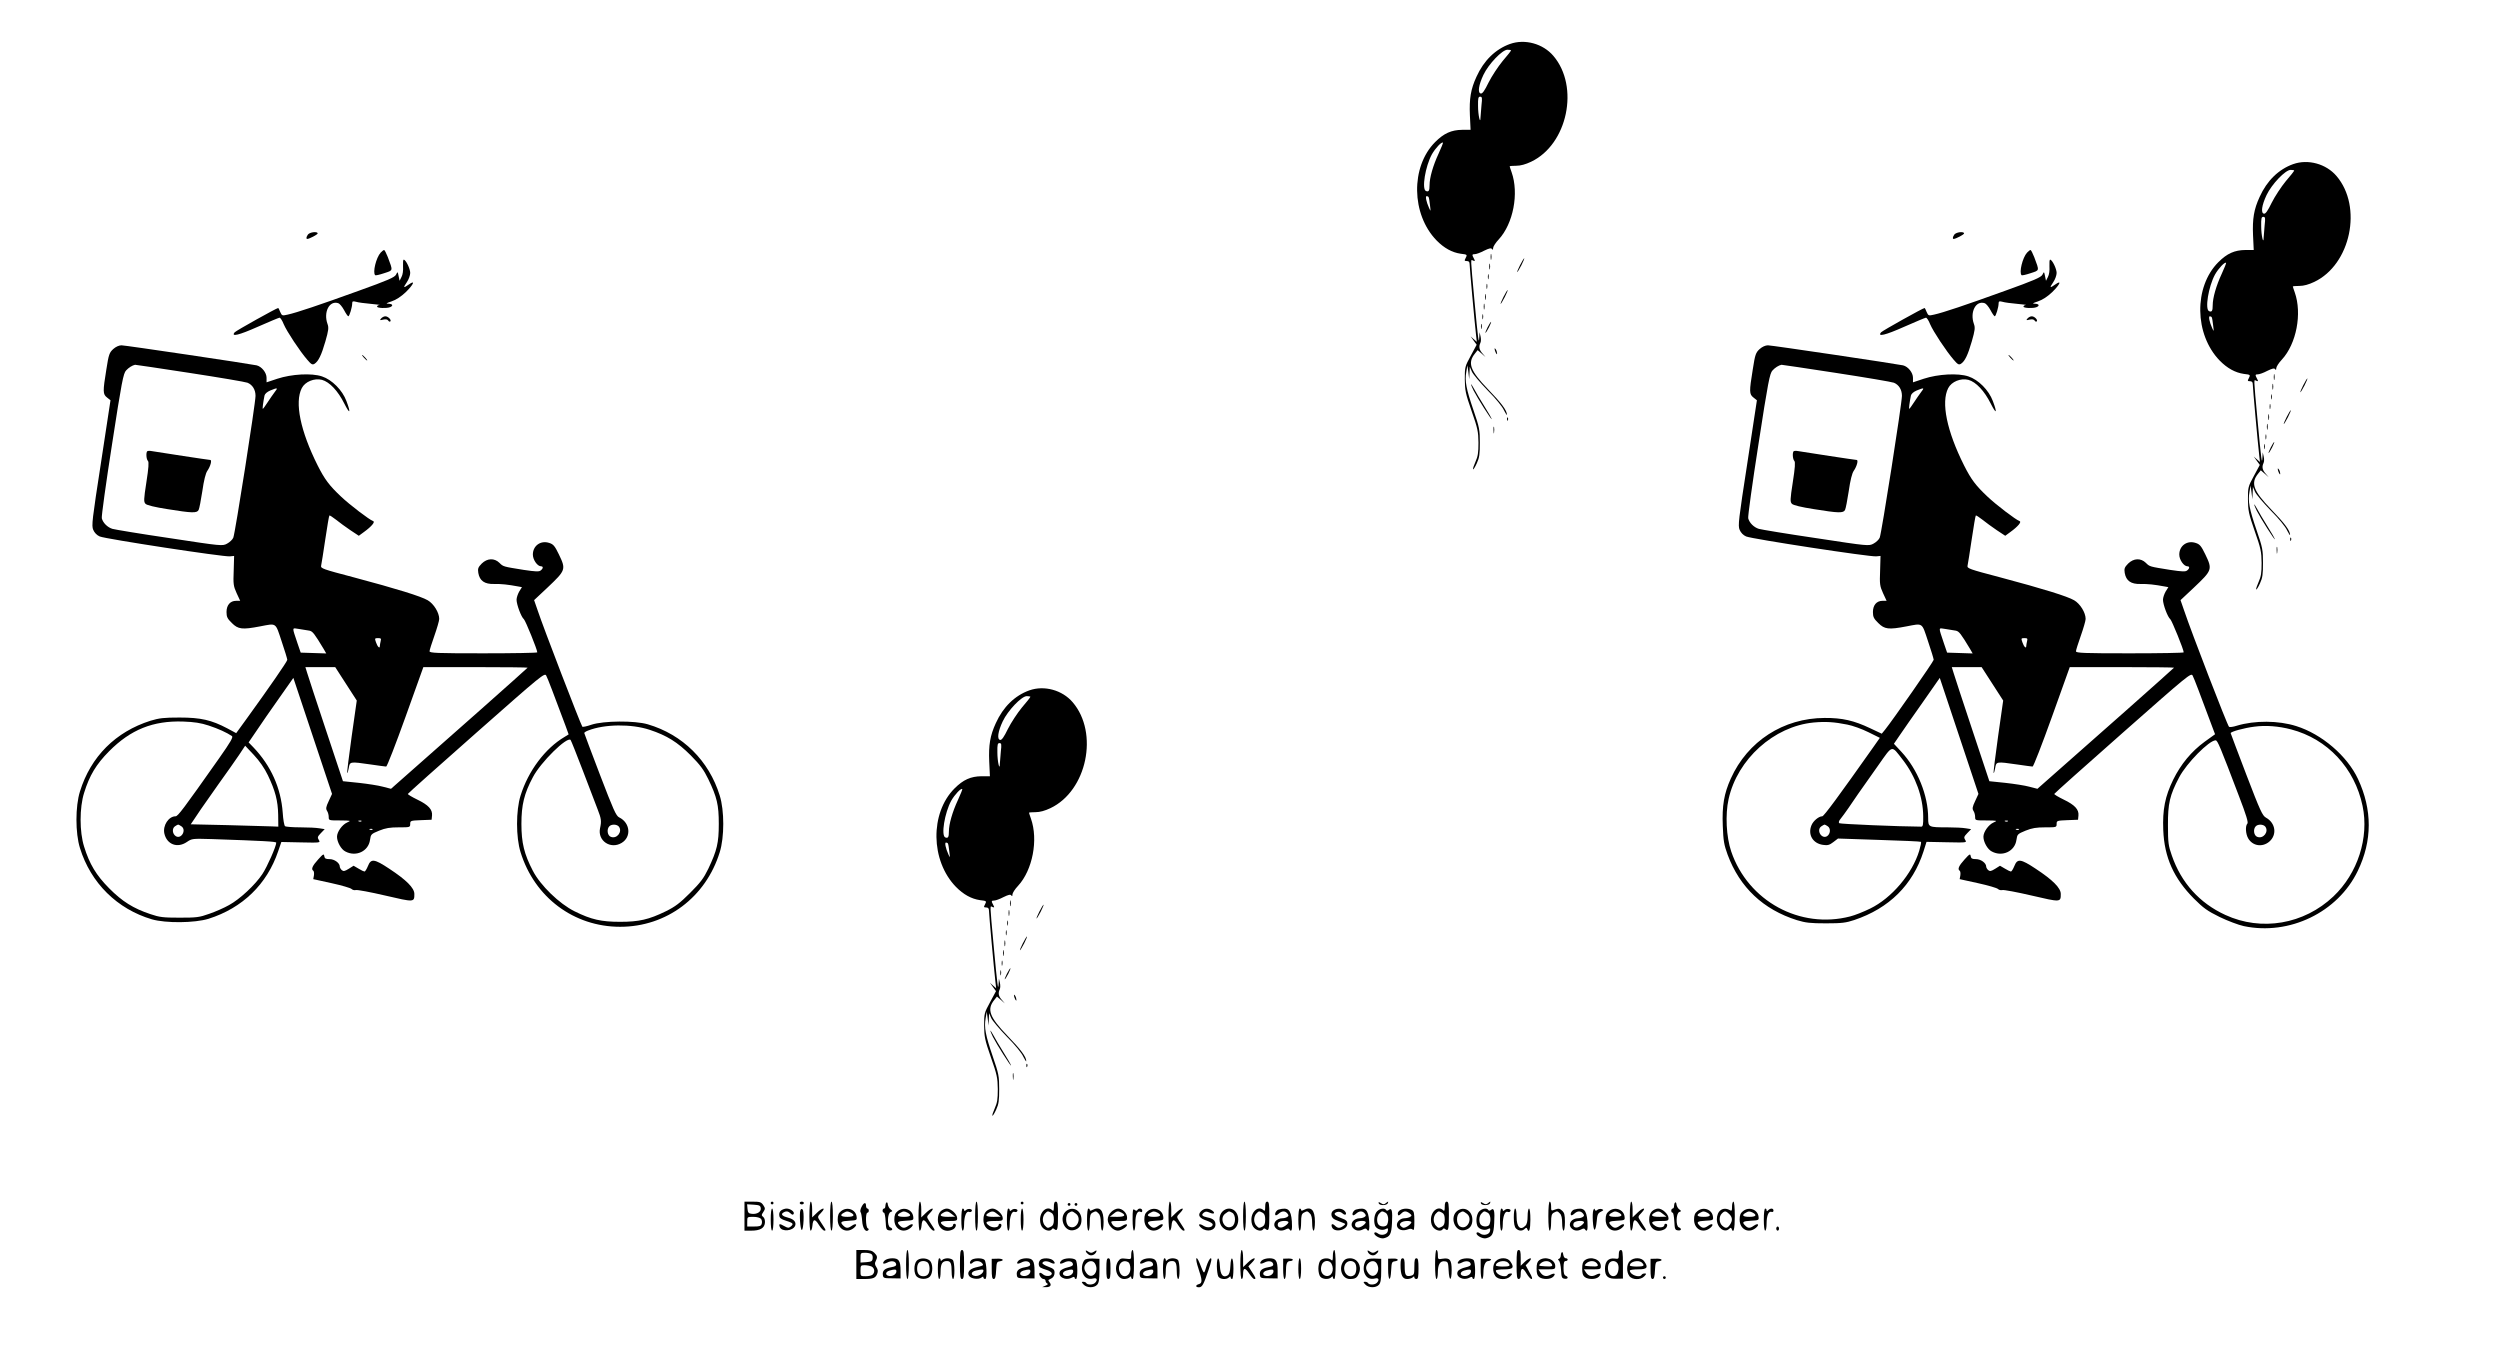 <?xml version="1.0" standalone="no"?>
<!DOCTYPE svg PUBLIC "-//W3C//DTD SVG 20010904//EN"
 "http://www.w3.org/TR/2001/REC-SVG-20010904/DTD/svg10.dtd">
<svg version="1.0" xmlns="http://www.w3.org/2000/svg"
 width="1810pt" height="985pt" viewBox="0 0 1810 985"
 preserveAspectRatio="xMidYMid meet">

<g transform="translate(0,985) scale(0.1,-0.1)"
fill="#000000" stroke="none">
<path d="M10933 9532 c-106 -38 -190 -120 -243 -237 -42 -91 -53 -159 -48
-279 l5 -106 -61 0 c-78 -1 -132 -25 -195 -88 -179 -179 -174 -524 10 -713 54
-55 112 -87 174 -96 50 -6 49 -6 35 -34 -9 -16 -7 -19 10 -19 14 0 20 -7 20
-22 0 -25 36 -421 46 -508 l6 -55 -23 20 -22 20 22 -31 22 -30 -43 -80 c-42
-77 -43 -82 -43 -169 1 -81 5 -104 49 -230 44 -125 49 -149 50 -230 0 -73 -4
-99 -22 -139 -12 -27 -20 -51 -17 -54 2 -3 15 17 27 44 19 41 22 66 22 149 0
93 -3 110 -46 235 -53 155 -64 211 -52 278 l8 47 7 -50 6 -50 2 45 2 45 15
-35 c8 -19 60 -80 114 -136 59 -59 108 -119 119 -145 12 -24 21 -38 21 -31 0
30 -39 83 -136 183 -131 136 -151 191 -95 260 l19 24 29 -25 28 -25 -22 26
c-24 27 -28 49 -15 77 5 9 5 31 1 47 l-7 30 -2 -35 c-3 -63 -9 -19 -35 263
-30 329 -29 298 -9 290 14 -5 15 -3 5 15 -15 28 -14 32 7 32 10 0 41 11 67 25
37 18 51 21 57 12 5 -8 8 -6 8 7 0 10 18 39 41 63 105 114 147 333 93 486 -8
22 -14 41 -14 43 0 2 21 4 48 4 31 0 67 10 107 29 264 125 352 544 161 767
-75 88 -206 124 -313 86z m7 -47 c0 -3 -27 -38 -61 -77 -33 -40 -79 -110 -102
-156 -28 -58 -45 -82 -56 -79 -24 4 -16 61 19 135 37 78 136 182 174 182 14 0
26 -2 26 -5z m-214 -396 c-3 -34 -6 -74 -7 -88 -1 -57 -18 14 -18 82 -1 56 2
67 15 67 15 0 16 -9 10 -61z m-311 -352 c-40 -86 -65 -174 -65 -227 0 -41 -6
-51 -26 -43 -32 12 -5 178 43 266 25 44 71 93 80 84 2 -2 -13 -38 -32 -80z
m-72 -314 c3 -5 7 -30 10 -58 6 -48 6 -49 -7 -20 -20 45 -28 85 -17 85 5 0 12
-3 14 -7z"/>
<path d="M16603 8662 c-106 -38 -190 -120 -243 -237 -42 -91 -53 -159 -48
-279 l5 -106 -61 0 c-78 -1 -132 -25 -195 -88 -179 -179 -174 -524 10 -713 54
-55 112 -87 174 -96 50 -6 49 -6 35 -34 -9 -16 -7 -19 10 -19 14 0 20 -7 20
-22 0 -25 36 -421 46 -508 l6 -55 -23 20 -22 20 22 -31 22 -30 -43 -80 c-42
-77 -43 -82 -43 -169 1 -81 5 -104 49 -230 44 -125 49 -149 50 -230 0 -73 -4
-99 -22 -139 -12 -27 -20 -51 -17 -54 2 -3 15 17 27 44 19 41 22 66 22 149 0
93 -3 110 -46 235 -53 155 -64 211 -52 278 l8 47 7 -50 6 -50 2 45 2 45 15
-35 c8 -19 60 -80 114 -136 59 -59 108 -119 119 -145 12 -24 21 -38 21 -31 0
30 -39 83 -136 183 -131 136 -151 191 -95 260 l19 24 29 -25 28 -25 -22 26
c-24 27 -28 49 -15 77 5 9 5 31 1 47 l-7 30 -2 -35 c-3 -63 -9 -19 -35 263
-30 329 -29 298 -9 290 14 -5 15 -3 5 15 -15 28 -14 32 7 32 10 0 41 11 67 25
37 18 51 21 57 12 5 -8 8 -6 8 7 0 10 18 39 41 63 105 114 147 333 93 486 -8
22 -14 41 -14 43 0 2 21 4 48 4 31 0 67 10 107 29 264 125 352 544 161 767
-75 88 -206 124 -313 86z m7 -47 c0 -3 -27 -38 -61 -77 -33 -40 -79 -110 -102
-156 -28 -58 -45 -82 -56 -79 -24 4 -16 61 19 135 37 78 136 182 174 182 14 0
26 -2 26 -5z m-214 -396 c-3 -34 -6 -74 -7 -88 -1 -57 -18 14 -18 82 -1 56 2
67 15 67 15 0 16 -9 10 -61z m-311 -352 c-40 -86 -65 -174 -65 -227 0 -41 -6
-51 -26 -43 -32 12 -5 178 43 266 25 44 71 93 80 84 2 -2 -13 -38 -32 -80z
m-72 -314 c3 -5 7 -30 10 -58 6 -48 6 -49 -7 -20 -20 45 -28 85 -17 85 5 0 12
-3 14 -7z"/>
<path d="M2238 8159 c-15 -8 -26 -39 -14 -39 15 0 76 32 76 40 0 13 -40 12
-62 -1z"/>
<path d="M14158 8159 c-15 -8 -26 -39 -14 -39 15 0 76 32 76 40 0 13 -40 12
-62 -1z"/>
<path d="M2756 8021 c-33 -36 -59 -144 -40 -163 3 -4 32 3 65 14 67 22 65 14
27 116 -11 28 -23 52 -27 52 -4 0 -16 -9 -25 -19z"/>
<path d="M14676 8021 c-33 -36 -59 -144 -40 -163 3 -4 32 3 65 14 67 22 65 14
27 116 -11 28 -23 52 -27 52 -4 0 -16 -9 -25 -19z"/>
<path d="M10792 7990 c0 -19 2 -27 5 -17 2 9 2 25 0 35 -3 9 -5 1 -5 -18z"/>
<path d="M11005 7930 c-14 -27 -23 -50 -20 -50 2 0 16 23 30 50 14 28 23 50
20 50 -2 0 -16 -22 -30 -50z"/>
<path d="M2918 7921 c2 -29 -2 -60 -11 -76 l-14 -28 -7 34 c-7 34 -7 34 -19
10 -10 -19 -60 -41 -272 -117 -279 -101 -448 -158 -513 -172 -39 -9 -41 -8
-53 19 -6 16 -13 29 -15 29 -11 0 -305 -164 -315 -176 -29 -35 30 -21 167 40
82 36 153 66 158 66 6 0 20 -21 30 -47 22 -52 117 -196 171 -258 29 -34 37
-38 52 -29 28 18 50 62 79 163 23 80 25 99 15 126 -30 85 13 171 78 150 10 -3
29 -26 42 -50 13 -25 27 -45 31 -45 8 0 28 66 28 94 0 15 5 17 28 11 15 -5 63
-11 107 -15 44 -4 72 -8 63 -8 -10 -1 -18 -6 -18 -12 0 -11 69 -14 94 -4 25
10 19 24 -11 25 -22 0 -18 4 22 17 33 11 68 34 103 67 57 56 71 90 23 56 -41
-29 -44 -26 -16 15 14 20 25 51 25 68 0 30 -32 96 -47 96 -5 0 -6 -22 -5 -49z"/>
<path d="M14838 7921 c2 -29 -2 -60 -11 -76 l-14 -28 -7 34 c-7 34 -7 34 -19
10 -10 -19 -60 -41 -272 -117 -279 -101 -448 -158 -513 -172 -39 -9 -41 -8
-53 19 -6 16 -13 29 -15 29 -11 0 -305 -164 -315 -176 -29 -35 30 -21 167 40
82 36 153 66 158 66 6 0 20 -21 30 -47 22 -52 117 -196 171 -258 29 -34 37
-38 52 -29 28 18 50 62 79 163 23 80 25 99 15 126 -30 85 13 171 78 150 10 -3
29 -26 42 -50 13 -25 27 -45 31 -45 8 0 28 66 28 94 0 15 5 17 28 11 15 -5 63
-11 107 -15 44 -4 72 -8 63 -8 -10 -1 -18 -6 -18 -12 0 -11 69 -14 94 -4 25
10 19 24 -11 25 -22 0 -18 4 22 17 33 11 68 34 103 67 57 56 71 90 23 56 -41
-29 -44 -26 -16 15 14 20 25 51 25 68 0 30 -32 96 -47 96 -5 0 -6 -22 -5 -49z"/>
<path d="M10782 7920 c0 -19 2 -27 5 -17 2 9 2 25 0 35 -3 9 -5 1 -5 -18z"/>
<path d="M10772 7845 c0 -16 2 -22 5 -12 2 9 2 23 0 30 -3 6 -5 -1 -5 -18z"/>
<path d="M10762 7775 c0 -16 2 -22 5 -12 2 9 2 23 0 30 -3 6 -5 -1 -5 -18z"/>
<path d="M10885 7700 c-14 -27 -23 -50 -20 -50 2 0 16 23 30 50 14 28 23 50
20 50 -2 0 -16 -22 -30 -50z"/>
<path d="M10752 7700 c0 -19 2 -27 5 -17 2 9 2 25 0 35 -3 9 -5 1 -5 -18z"/>
<path d="M10742 7630 c0 -19 2 -27 5 -17 2 9 2 25 0 35 -3 9 -5 1 -5 -18z"/>
<path d="M10732 7555 c0 -16 2 -22 5 -12 2 9 2 23 0 30 -3 6 -5 -1 -5 -18z"/>
<path d="M2759 7544 c-11 -13 -9 -14 15 -8 19 4 31 2 37 -7 4 -7 11 -10 15 -6
10 10 -16 37 -36 37 -10 0 -23 -7 -31 -16z"/>
<path d="M14679 7544 c-11 -13 -9 -14 15 -8 19 4 31 2 37 -7 4 -7 11 -10 15
-6 10 10 -16 37 -36 37 -10 0 -23 -7 -31 -16z"/>
<path d="M10770 7480 c-11 -22 -18 -40 -15 -40 2 0 14 18 25 40 11 22 18 40
15 40 -2 0 -14 -18 -25 -40z"/>
<path d="M10722 7485 c0 -16 2 -22 5 -12 2 9 2 23 0 30 -3 6 -5 -1 -5 -18z"/>
<path d="M820 7323 c-28 -26 -33 -38 -50 -148 -26 -160 -26 -179 5 -203 l25
-20 -69 -453 c-64 -414 -69 -455 -56 -485 9 -21 26 -39 47 -48 41 -18 898
-149 942 -144 l31 3 -3 -107 c-4 -97 -2 -111 21 -162 l26 -56 -30 0 c-42 0
-69 -31 -69 -81 0 -35 6 -48 39 -80 45 -45 74 -49 204 -24 121 23 110 31 156
-108 23 -67 41 -128 41 -134 0 -12 -134 -205 -296 -429 l-74 -102 -65 35
c-114 60 -191 78 -345 78 -114 0 -147 -4 -210 -23 -253 -80 -433 -260 -511
-512 -34 -108 -34 -302 0 -410 78 -253 270 -442 521 -516 100 -29 310 -27 410
4 246 78 423 250 504 489 l23 67 142 -3 c141 -3 142 -3 129 18 -11 18 -9 24
15 49 l28 29 -38 6 c-21 4 -83 7 -138 7 -55 0 -105 4 -111 8 -6 4 -14 48 -17
98 -13 179 -85 340 -213 474 l-34 35 58 85 c31 47 104 152 162 234 l104 148
140 -420 140 -420 -24 -52 c-20 -42 -22 -55 -12 -71 7 -10 12 -30 12 -44 0
-25 1 -25 83 -25 79 -1 81 -1 50 -15 -36 -16 -73 -68 -73 -103 0 -38 30 -92
61 -107 77 -41 167 2 178 84 6 41 8 43 66 67 47 19 78 24 143 24 80 0 82 0 82
25 0 23 3 24 78 27 l77 3 3 31 c4 43 -26 76 -107 115 -39 19 -69 37 -68 41 1
4 224 203 496 443 478 422 495 436 506 413 11 -20 56 -139 140 -364 l22 -61
-29 -18 c-141 -83 -263 -246 -319 -425 -34 -108 -34 -302 0 -410 101 -327 386
-540 721 -540 335 0 620 213 721 540 34 108 34 302 0 410 -78 253 -269 442
-521 516 -95 28 -320 26 -408 -3 -34 -12 -64 -18 -66 -14 -15 24 -282 717
-323 841 l-26 75 96 90 c134 127 136 132 83 242 -29 60 -40 73 -69 82 -62 21
-119 -20 -119 -84 0 -38 33 -85 59 -85 17 0 17 -15 -2 -30 -12 -10 -36 -9
-123 4 -149 24 -148 23 -176 51 -37 36 -88 34 -128 -5 -26 -27 -30 -36 -25
-68 10 -57 45 -82 115 -80 52 1 99 -4 174 -18 l27 -5 -20 -32 c-10 -18 -19
-44 -19 -59 0 -35 34 -126 53 -141 12 -11 97 -220 97 -240 0 -4 -175 -7 -390
-7 -335 0 -390 2 -390 15 0 8 16 58 35 112 19 54 35 109 35 122 0 46 -40 110
-83 135 -50 29 -220 82 -539 167 -221 58 -237 64 -233 83 3 12 16 97 30 190
14 94 27 172 30 174 2 2 23 -11 47 -30 24 -19 71 -54 104 -76 l62 -41 38 28
c54 39 82 73 66 78 -28 10 -171 119 -232 177 -86 81 -119 125 -170 226 -125
249 -168 457 -115 560 24 47 91 74 146 60 55 -15 116 -80 162 -172 41 -81 49
-71 15 19 -29 78 -104 154 -177 178 -75 25 -219 17 -323 -17 l-78 -26 0 33 c0
37 -35 81 -72 90 -51 11 -950 145 -978 145 -18 0 -41 -10 -60 -27z m553 -173
c215 -33 404 -65 419 -71 36 -15 58 -50 58 -95 0 -54 -148 -999 -161 -1027 -6
-14 -26 -33 -45 -43 -33 -18 -37 -18 -416 40 -211 31 -397 62 -414 67 -36 11
-69 44 -77 77 -3 13 30 253 74 534 70 455 82 515 102 536 18 20 45 37 65 41 1
1 179 -26 395 -59z m617 -137 c-12 -16 -35 -49 -52 -75 -17 -27 -33 -48 -35
-48 -4 0 2 46 12 96 3 13 19 27 42 37 54 22 57 20 33 -10z m250 -1729 c24 -5
36 -21 103 -132 l19 -33 -92 3 -93 3 -23 67 c-41 124 -43 112 12 104 27 -4 60
-9 74 -12z m516 -76 c-3 -13 -6 -29 -6 -36 0 -21 -17 -5 -28 28 -10 28 -9 30
15 30 21 0 24 -3 19 -22z m-251 -309 l78 -121 -37 -260 c-20 -144 -35 -263
-32 -265 2 -2 7 14 11 36 8 48 7 48 160 26 55 -8 105 -15 111 -15 6 0 69 162
140 360 l129 360 378 0 c207 0 377 -2 377 -4 0 -3 -610 -544 -954 -846 l-35
-31 -58 15 c-32 9 -111 21 -174 28 l-116 12 -123 370 c-68 204 -129 390 -136
414 l-13 42 108 0 108 0 78 -121z m-994 -302 c70 -23 131 -51 168 -76 11 -7
-8 -41 -94 -163 -260 -369 -297 -418 -314 -418 -50 0 -94 -67 -81 -125 18 -79
94 -108 163 -61 37 25 39 25 180 21 380 -13 467 -18 467 -26 0 -26 -66 -176
-101 -228 -52 -78 -162 -181 -241 -224 -35 -20 -99 -48 -143 -63 -72 -26 -93
-28 -215 -28 -118 0 -145 3 -212 26 -123 41 -204 92 -298 187 -94 95 -142 175
-181 301 -34 107 -34 283 0 390 39 126 87 206 181 301 156 157 318 222 535
215 83 -3 128 -10 186 -29z m3193 -31 c124 -41 201 -89 297 -185 69 -70 94
-104 127 -172 63 -131 76 -186 76 -324 0 -138 -13 -192 -76 -325 -34 -70 -57
-100 -132 -175 -73 -73 -107 -99 -176 -133 -123 -60 -194 -76 -330 -76 -137 0
-209 16 -330 76 -111 55 -247 187 -302 293 -63 121 -83 203 -83 340 0 137 20
220 83 338 56 108 247 296 273 270 4 -5 44 -105 89 -223 45 -118 93 -244 107
-280 26 -67 29 -84 17 -138 -18 -89 76 -153 156 -105 73 43 63 146 -17 185
-23 11 -42 55 -139 308 -62 162 -113 298 -114 303 0 4 12 12 28 18 119 47 314
49 446 5z m-2764 -330 c53 -111 72 -183 74 -285 l1 -86 -50 2 c-27 1 -170 5
-317 9 l-267 6 25 37 c13 20 35 53 49 73 14 20 71 102 127 181 57 79 123 173
148 210 l45 68 63 -67 c41 -44 76 -94 102 -148z m677 -332 c-3 -3 -12 -4 -19
-1 -8 3 -5 6 6 6 11 1 17 -2 13 -5z m-1303 -37 c38 -27 -2 -95 -41 -71 -25 16
-29 55 -7 71 10 7 21 13 24 13 3 0 14 -6 24 -13z m3166 -1 c29 -36 -13 -92
-57 -75 -26 9 -32 56 -11 77 16 16 53 15 68 -2z m-1783 -22 c-3 -3 -12 -4 -19
-1 -8 3 -5 6 6 6 11 1 17 -2 13 -5z"/>
<path d="M1066 6583 c-10 -10 -7 -58 5 -70 8 -8 5 -50 -11 -153 -20 -129 -20
-144 -6 -158 10 -10 68 -24 158 -38 179 -29 214 -30 226 -6 5 9 17 71 27 137
11 78 24 129 36 146 23 33 35 79 21 79 -10 0 -370 55 -423 64 -15 3 -29 2 -33
-1z"/>
<path d="M12740 7323 c-28 -26 -33 -38 -50 -148 -26 -160 -26 -179 5 -203 l25
-20 -69 -453 c-64 -414 -69 -455 -56 -485 9 -21 26 -39 47 -48 41 -18 898
-149 942 -144 l31 3 -3 -107 c-4 -97 -2 -111 21 -162 l26 -56 -30 0 c-42 0
-69 -31 -69 -81 0 -35 6 -48 39 -80 45 -45 74 -49 204 -24 121 23 110 31 156
-108 23 -67 41 -128 41 -134 0 -11 -296 -436 -353 -507 l-23 -28 -85 40 c-116
55 -201 75 -329 74 -298 -1 -557 -168 -679 -439 -49 -109 -64 -196 -58 -343 4
-108 9 -136 35 -208 88 -237 258 -397 502 -474 63 -19 96 -23 210 -23 115 0
145 4 205 24 253 85 423 254 501 496 l22 70 147 -3 c145 -3 146 -3 133 17 -11
18 -9 24 15 49 l28 29 -38 6 c-21 4 -81 7 -133 7 -138 0 -140 1 -140 67 0 164
-77 354 -194 480 l-54 58 41 60 c22 33 97 140 166 238 l125 179 140 -420 140
-420 -24 -52 c-20 -42 -22 -55 -12 -71 7 -10 12 -30 12 -44 0 -25 1 -25 83
-25 79 -1 81 -1 50 -15 -36 -16 -73 -68 -73 -103 0 -38 30 -92 61 -107 77 -41
167 2 178 84 6 41 8 43 66 67 47 19 78 24 143 24 80 0 82 0 82 25 0 23 3 24
78 27 l77 3 3 31 c4 43 -26 76 -107 115 -39 19 -69 37 -68 41 1 4 224 203 496
443 478 422 495 436 506 413 11 -20 57 -143 139 -363 l23 -61 -75 -54 c-97
-71 -172 -162 -228 -275 -59 -121 -78 -216 -72 -365 8 -198 76 -349 222 -496
69 -69 97 -89 186 -133 58 -28 137 -58 175 -66 330 -70 681 100 825 399 106
219 106 443 2 666 -78 167 -262 325 -447 383 -129 41 -300 42 -430 3 -27 -9
-53 -12 -57 -8 -13 13 -272 684 -325 842 l-26 75 96 90 c134 127 136 132 83
242 -29 60 -40 73 -69 82 -62 21 -119 -20 -119 -84 0 -38 33 -85 59 -85 17 0
17 -15 -2 -30 -12 -10 -36 -9 -123 4 -149 24 -148 23 -176 51 -37 36 -88 34
-128 -5 -26 -27 -30 -36 -25 -68 10 -57 45 -82 115 -80 52 1 99 -4 174 -18
l27 -5 -20 -32 c-10 -18 -19 -44 -19 -59 0 -35 34 -126 53 -141 12 -11 97
-220 97 -240 0 -4 -175 -7 -390 -7 -335 0 -390 2 -390 15 0 8 16 58 35 112 19
54 35 109 35 122 0 46 -40 110 -83 135 -50 29 -220 82 -539 167 -221 58 -237
64 -233 83 3 12 16 97 30 190 14 94 27 172 30 174 2 2 23 -11 47 -30 24 -19
71 -54 104 -76 l62 -41 38 28 c54 39 82 73 66 78 -28 10 -171 119 -232 177
-86 81 -119 125 -170 226 -125 249 -168 457 -115 560 24 47 91 74 146 60 55
-15 116 -80 162 -172 41 -81 49 -71 15 19 -29 78 -104 154 -177 178 -75 25
-219 17 -323 -17 l-78 -26 0 33 c0 37 -35 81 -72 90 -51 11 -950 145 -978 145
-18 0 -41 -10 -60 -27z m553 -173 c215 -33 404 -65 419 -71 36 -15 58 -50 58
-95 0 -54 -148 -999 -161 -1027 -6 -14 -26 -33 -45 -43 -33 -18 -37 -18 -416
40 -211 31 -397 62 -414 67 -36 11 -69 44 -77 77 -3 13 30 253 74 534 70 455
82 515 102 536 18 20 45 37 65 41 1 1 179 -26 395 -59z m617 -137 c-12 -16
-35 -49 -52 -75 -17 -27 -33 -48 -35 -48 -4 0 2 46 12 96 3 13 19 27 42 37 54
22 57 20 33 -10z m250 -1729 c24 -5 36 -21 103 -132 l19 -33 -92 3 -93 3 -23
67 c-41 124 -43 112 12 104 27 -4 60 -9 74 -12z m516 -76 c-3 -13 -6 -29 -6
-36 0 -21 -17 -5 -28 28 -10 28 -9 30 15 30 21 0 24 -3 19 -22z m-251 -309
l78 -121 -37 -260 c-20 -144 -35 -263 -32 -265 2 -2 7 14 11 36 8 48 7 48 160
26 55 -8 105 -15 111 -15 6 0 69 162 140 360 l129 360 378 0 c207 0 377 -2
377 -4 0 -3 -610 -544 -954 -846 l-35 -31 -58 15 c-32 9 -111 21 -174 28
l-116 12 -123 370 c-68 204 -129 390 -136 414 l-13 42 108 0 108 0 78 -121z
m-1051 -295 c38 -7 107 -32 153 -55 l83 -41 -47 -67 c-250 -354 -358 -501
-370 -501 -25 0 -65 -33 -78 -65 -28 -68 10 -132 84 -142 33 -5 47 -1 74 20
l34 26 298 -10 c164 -5 301 -11 303 -14 3 -3 -3 -32 -13 -65 -51 -167 -199
-342 -355 -418 -47 -23 -112 -49 -145 -57 -363 -94 -739 111 -861 470 -36 107
-44 267 -19 380 64 289 328 526 615 554 88 8 149 4 244 -15z m3214 -35 c263
-69 460 -280 517 -554 48 -230 -35 -488 -211 -655 -213 -202 -521 -255 -783
-134 -187 86 -319 233 -387 430 -25 71 -28 93 -28 219 -1 157 13 218 81 347
54 103 217 268 264 268 14 0 32 -43 171 -409 51 -133 67 -186 59 -194 -16 -16
-13 -75 6 -107 32 -55 102 -66 152 -24 58 49 47 135 -23 174 -26 14 -42 49
-142 310 -62 162 -113 298 -114 302 0 11 99 38 172 47 82 11 175 4 266 -20z
m-2812 -220 c93 -120 147 -270 148 -409 1 -60 -2 -75 -14 -75 -164 1 -587 19
-594 25 -6 6 -2 18 10 32 11 13 36 48 57 78 40 60 74 109 215 308 108 153 94
149 178 41z m761 -445 c-3 -3 -12 -4 -19 -1 -8 3 -5 6 6 6 11 1 17 -2 13 -5z
m-1303 -37 c22 -16 18 -55 -6 -71 -40 -24 -80 44 -42 71 10 7 21 13 24 13 3 0
14 -6 24 -13z m3166 -1 c29 -36 -13 -92 -57 -75 -26 9 -32 56 -11 77 16 16 53
15 68 -2z m-1783 -22 c-3 -3 -12 -4 -19 -1 -8 3 -5 6 6 6 11 1 17 -2 13 -5z"/>
<path d="M12986 6583 c-10 -10 -7 -58 5 -70 8 -8 5 -50 -11 -153 -20 -129 -20
-144 -6 -158 10 -10 68 -24 158 -38 179 -29 214 -30 226 -6 5 9 17 71 27 137
11 78 24 129 36 146 23 33 35 79 21 79 -10 0 -370 55 -423 64 -15 3 -29 2 -33
-1z"/>
<path d="M10821 7325 c1 -19 18 -51 18 -35 0 8 -4 22 -9 30 -5 8 -9 11 -9 5z"/>
<path d="M2635 7260 c10 -11 20 -20 23 -20 3 0 -3 9 -13 20 -10 11 -20 20 -23
20 -3 0 3 -9 13 -20z"/>
<path d="M14555 7260 c10 -11 20 -20 23 -20 3 0 -3 9 -13 20 -10 11 -20 20
-23 20 -3 0 3 -9 13 -20z"/>
<path d="M16462 7120 c0 -19 2 -27 5 -17 2 9 2 25 0 35 -3 9 -5 1 -5 -18z"/>
<path d="M16675 7060 c-14 -27 -23 -50 -20 -50 2 0 16 23 30 50 14 28 23 50
20 50 -2 0 -16 -22 -30 -50z"/>
<path d="M16452 7050 c0 -19 2 -27 5 -17 2 9 2 25 0 35 -3 9 -5 1 -5 -18z"/>
<path d="M10650 7067 c0 -4 9 -24 19 -45 27 -53 131 -217 131 -206 0 4 -24 47
-54 94 -29 47 -63 103 -74 125 -12 22 -21 36 -22 32z"/>
<path d="M16442 6975 c0 -16 2 -22 5 -12 2 9 2 23 0 30 -3 6 -5 -1 -5 -18z"/>
<path d="M16432 6905 c0 -16 2 -22 5 -12 2 9 2 23 0 30 -3 6 -5 -1 -5 -18z"/>
<path d="M16555 6830 c-14 -27 -23 -50 -20 -50 2 0 16 23 30 50 14 28 23 50
20 50 -2 0 -16 -22 -30 -50z"/>
<path d="M16422 6830 c0 -19 2 -27 5 -17 2 9 2 25 0 35 -3 9 -5 1 -5 -18z"/>
<path d="M10911 6814 c0 -11 3 -14 6 -6 3 7 2 16 -1 19 -3 4 -6 -2 -5 -13z"/>
<path d="M16412 6760 c0 -19 2 -27 5 -17 2 9 2 25 0 35 -3 9 -5 1 -5 -18z"/>
<path d="M10813 6735 c0 -22 2 -30 4 -17 2 12 2 30 0 40 -3 9 -5 -1 -4 -23z"/>
<path d="M16402 6685 c0 -16 2 -22 5 -12 2 9 2 23 0 30 -3 6 -5 -1 -5 -18z"/>
<path d="M16440 6610 c-11 -22 -18 -40 -15 -40 2 0 14 18 25 40 11 22 18 40
15 40 -2 0 -14 -18 -25 -40z"/>
<path d="M16392 6615 c0 -16 2 -22 5 -12 2 9 2 23 0 30 -3 6 -5 -1 -5 -18z"/>
<path d="M16491 6455 c1 -19 18 -51 18 -35 0 8 -4 22 -9 30 -5 8 -9 11 -9 5z"/>
<path d="M16320 6197 c0 -4 9 -24 19 -45 27 -53 131 -217 131 -206 0 4 -24 47
-54 94 -29 47 -63 103 -74 125 -12 22 -21 36 -22 32z"/>
<path d="M16581 5944 c0 -11 3 -14 6 -6 3 7 2 16 -1 19 -3 4 -6 -2 -5 -13z"/>
<path d="M16483 5865 c0 -22 2 -30 4 -17 2 12 2 30 0 40 -3 9 -5 -1 -4 -23z"/>
<path d="M7453 4852 c-106 -38 -190 -120 -243 -237 -42 -91 -53 -159 -48 -279
l5 -106 -61 0 c-78 -1 -132 -25 -195 -88 -179 -179 -174 -524 10 -713 54 -55
112 -87 174 -96 50 -6 49 -6 35 -34 -9 -16 -7 -19 10 -19 14 0 20 -7 20 -22 0
-25 36 -421 46 -508 l6 -55 -23 20 -22 20 22 -31 22 -30 -43 -80 c-42 -77 -43
-82 -43 -169 1 -81 5 -104 49 -230 44 -125 49 -149 50 -230 0 -73 -4 -99 -22
-139 -12 -27 -20 -51 -17 -54 2 -3 15 17 27 44 19 41 22 66 22 149 0 93 -3
110 -46 235 -53 155 -64 211 -52 278 l8 47 7 -50 6 -50 2 45 2 45 15 -35 c8
-19 60 -80 114 -136 59 -59 108 -119 119 -145 12 -24 21 -38 21 -31 0 30 -39
83 -136 183 -131 136 -151 191 -95 260 l19 24 29 -25 28 -25 -22 26 c-24 27
-28 49 -15 77 5 9 5 31 1 47 l-7 30 -2 -35 c-3 -63 -9 -19 -35 263 -30 329
-29 298 -9 290 14 -5 15 -3 5 15 -15 28 -14 32 7 32 10 0 41 11 67 25 37 18
51 21 57 12 5 -8 8 -6 8 7 0 10 18 39 41 63 105 114 147 333 93 486 -8 22 -14
41 -14 43 0 2 21 4 48 4 31 0 67 10 107 29 264 125 352 544 161 767 -75 88
-206 124 -313 86z m7 -47 c0 -3 -27 -38 -61 -77 -33 -40 -79 -110 -102 -156
-28 -58 -45 -82 -56 -79 -24 4 -16 61 19 135 37 78 136 182 174 182 14 0 26
-2 26 -5z m-214 -396 c-3 -34 -6 -74 -7 -88 -1 -57 -18 14 -18 82 -1 56 2 67
15 67 15 0 16 -9 10 -61z m-311 -352 c-40 -86 -65 -174 -65 -227 0 -41 -6 -51
-26 -43 -32 12 -5 178 43 266 25 44 71 93 80 84 2 -2 -13 -38 -32 -80z m-72
-314 c3 -5 7 -30 10 -58 6 -48 6 -49 -7 -20 -20 45 -28 85 -17 85 5 0 12 -3
14 -7z"/>
<path d="M2303 3627 c-41 -45 -52 -70 -35 -81 5 -3 7 -18 5 -33 l-5 -28 132
-29 c73 -16 138 -35 145 -42 7 -7 21 -11 31 -8 11 3 107 -15 214 -40 210 -49
210 -49 210 12 0 43 -58 101 -181 182 -110 73 -133 75 -155 20 -9 -22 -20 -40
-25 -40 -4 0 -24 9 -43 21 l-36 21 -35 -22 c-29 -18 -38 -20 -50 -10 -8 7 -15
19 -15 26 0 26 -39 54 -74 54 -28 0 -35 4 -38 21 -3 20 -8 17 -45 -24z"/>
<path d="M14223 3627 c-41 -45 -52 -70 -35 -81 5 -3 7 -18 5 -33 l-5 -28 132
-29 c73 -16 138 -35 145 -42 7 -7 21 -11 31 -8 11 3 107 -15 214 -40 210 -49
210 -49 210 12 0 43 -58 101 -181 182 -110 73 -133 75 -155 20 -9 -22 -20 -40
-25 -40 -4 0 -24 9 -43 21 l-36 21 -35 -22 c-29 -18 -38 -20 -50 -10 -8 7 -15
19 -15 26 0 26 -39 54 -74 54 -28 0 -35 4 -38 21 -3 20 -8 17 -45 -24z"/>
<path d="M7312 3310 c0 -19 2 -27 5 -17 2 9 2 25 0 35 -3 9 -5 1 -5 -18z"/>
<path d="M7525 3250 c-14 -27 -23 -50 -20 -50 2 0 16 23 30 50 14 28 23 50 20
50 -2 0 -16 -22 -30 -50z"/>
<path d="M7302 3240 c0 -19 2 -27 5 -17 2 9 2 25 0 35 -3 9 -5 1 -5 -18z"/>
<path d="M7292 3165 c0 -16 2 -22 5 -12 2 9 2 23 0 30 -3 6 -5 -1 -5 -18z"/>
<path d="M7282 3095 c0 -16 2 -22 5 -12 2 9 2 23 0 30 -3 6 -5 -1 -5 -18z"/>
<path d="M7405 3020 c-14 -27 -23 -50 -20 -50 2 0 16 23 30 50 14 28 23 50 20
50 -2 0 -16 -22 -30 -50z"/>
<path d="M7272 3020 c0 -19 2 -27 5 -17 2 9 2 25 0 35 -3 9 -5 1 -5 -18z"/>
<path d="M7262 2950 c0 -19 2 -27 5 -17 2 9 2 25 0 35 -3 9 -5 1 -5 -18z"/>
<path d="M7252 2875 c0 -16 2 -22 5 -12 2 9 2 23 0 30 -3 6 -5 -1 -5 -18z"/>
<path d="M7290 2800 c-11 -22 -18 -40 -15 -40 2 0 14 18 25 40 11 22 18 40 15
40 -2 0 -14 -18 -25 -40z"/>
<path d="M7242 2805 c0 -16 2 -22 5 -12 2 9 2 23 0 30 -3 6 -5 -1 -5 -18z"/>
<path d="M7341 2645 c1 -19 18 -51 18 -35 0 8 -4 22 -9 30 -5 8 -9 11 -9 5z"/>
<path d="M7170 2387 c0 -4 9 -24 19 -45 27 -53 131 -217 131 -206 0 4 -24 47
-54 94 -29 47 -63 103 -74 125 -12 22 -21 36 -22 32z"/>
<path d="M7431 2134 c0 -11 3 -14 6 -6 3 7 2 16 -1 19 -3 4 -6 -2 -5 -13z"/>
<path d="M7333 2055 c0 -22 2 -30 4 -17 2 12 2 30 0 40 -3 9 -5 -1 -4 -23z"/>
<path d="M5390 1045 l0 -105 48 0 c65 0 96 18 100 56 2 18 -3 36 -12 43 -14
11 -14 15 1 37 14 22 14 26 -1 49 -15 22 -24 25 -76 25 l-60 0 0 -105z m118
58 c4 -26 -27 -46 -66 -41 -22 2 -28 9 -30 36 l-3 33 48 -3 c41 -3 48 -6 51
-25z m2 -78 c6 -8 9 -23 5 -35 -5 -17 -15 -20 -56 -20 l-49 0 0 35 c0 35 0 35
44 35 26 0 48 -6 56 -15z"/>
<path d="M5580 1140 c0 -5 5 -10 10 -10 6 0 10 5 10 10 0 6 -4 10 -10 10 -5 0
-10 -4 -10 -10z"/>
<path d="M5790 1140 c0 -5 7 -10 15 -10 8 0 15 5 15 10 0 6 -7 10 -15 10 -8 0
-15 -4 -15 -10z"/>
<path d="M5860 1045 c0 -59 4 -105 9 -105 6 0 11 17 13 37 4 50 19 51 48 3 14
-22 31 -40 39 -40 11 0 10 5 -3 25 -9 14 -23 36 -32 50 -16 25 -16 27 11 55
39 41 10 39 -32 -2 l-33 -32 0 57 c0 31 -4 57 -10 57 -6 0 -10 -42 -10 -105z"/>
<path d="M6010 1045 c0 -63 4 -105 10 -105 6 0 10 42 10 105 0 63 -4 105 -10
105 -6 0 -10 -42 -10 -105z"/>
<path d="M6418 1144 c-5 -4 -8 -16 -8 -26 0 -10 -4 -18 -10 -18 -5 0 -10 -7
-10 -15 0 -8 4 -15 10 -15 5 0 10 -28 12 -62 3 -57 5 -63 26 -66 25 -4 30 13
7 22 -23 8 -21 102 3 111 16 6 16 7 0 19 -9 6 -18 22 -20 35 -1 13 -6 19 -10
15z"/>
<path d="M6650 1045 c0 -59 4 -105 9 -105 6 0 11 17 13 37 4 50 19 51 48 3 14
-22 31 -40 39 -40 11 0 10 5 -3 25 -9 14 -23 36 -32 50 -16 25 -16 27 11 55
39 41 10 39 -32 -2 l-33 -32 0 57 c0 31 -4 57 -10 57 -6 0 -10 -42 -10 -105z"/>
<path d="M7060 1045 c0 -63 4 -105 10 -105 6 0 10 42 10 105 0 63 -4 105 -10
105 -6 0 -10 -42 -10 -105z"/>
<path d="M7390 1140 c0 -5 5 -10 10 -10 6 0 10 5 10 10 0 6 -4 10 -10 10 -5 0
-10 -4 -10 -10z"/>
<path d="M7630 1113 c0 -29 -3 -34 -12 -25 -35 35 -88 -7 -88 -68 0 -27 7 -47
20 -60 22 -22 55 -26 65 -10 5 8 11 8 19 1 22 -18 26 -1 26 101 0 80 -3 98
-15 98 -11 0 -15 -11 -15 -37z m-19 -43 c14 -8 19 -21 19 -50 0 -29 -5 -42
-19 -50 -25 -13 -27 -13 -45 6 -9 8 -16 28 -16 44 0 16 7 36 16 44 18 19 20
19 45 6z"/>
<path d="M8460 1045 c0 -59 4 -105 9 -105 6 0 11 17 13 37 4 50 19 51 48 3 14
-22 31 -40 39 -40 11 0 10 5 -3 25 -9 14 -23 36 -32 50 -16 25 -16 27 11 55
39 41 10 39 -32 -2 l-33 -32 0 57 c0 31 -4 57 -10 57 -6 0 -10 -42 -10 -105z"/>
<path d="M9000 1045 c0 -63 4 -105 10 -105 6 0 10 42 10 105 0 63 -4 105 -10
105 -6 0 -10 -42 -10 -105z"/>
<path d="M9160 1113 c0 -29 -3 -34 -12 -25 -35 35 -88 -7 -88 -68 0 -27 7 -47
20 -60 22 -22 55 -26 65 -10 5 8 11 8 19 1 22 -18 26 -1 26 101 0 80 -3 98
-15 98 -11 0 -15 -11 -15 -37z m-19 -43 c14 -8 19 -21 19 -50 0 -29 -5 -42
-19 -50 -25 -13 -27 -13 -45 6 -9 8 -16 28 -16 44 0 16 7 36 16 44 18 19 20
19 45 6z"/>
<path d="M9982 1138 c6 -18 60 -17 66 2 5 13 3 13 -12 1 -14 -12 -21 -13 -38
-2 -16 10 -19 10 -16 -1z"/>
<path d="M10460 1113 c0 -29 -3 -34 -12 -25 -35 35 -88 -7 -88 -68 0 -27 7
-47 20 -60 22 -22 55 -26 65 -10 5 8 11 8 19 1 22 -18 26 -1 26 101 0 80 -3
98 -15 98 -11 0 -15 -11 -15 -37z m-19 -43 c14 -8 19 -21 19 -50 0 -29 -5 -42
-19 -50 -25 -13 -27 -13 -45 6 -9 8 -16 28 -16 44 0 16 7 36 16 44 18 19 20
19 45 6z"/>
<path d="M10722 1138 c6 -18 60 -17 66 2 5 13 3 13 -12 1 -14 -12 -21 -13 -38
-2 -16 10 -19 10 -16 -1z"/>
<path d="M11210 1045 c0 -63 4 -105 10 -105 6 0 10 27 10 60 0 48 4 61 19 70
25 13 27 13 45 -6 11 -10 16 -34 16 -70 0 -30 5 -54 10 -54 6 0 10 28 10 63 0
52 -4 67 -21 82 -17 16 -25 17 -50 8 -29 -11 -29 -11 -29 23 0 19 -4 34 -10
34 -6 0 -10 -42 -10 -105z"/>
<path d="M11800 1045 c0 -59 4 -105 9 -105 6 0 11 17 13 37 4 50 19 51 48 3
14 -22 31 -40 39 -40 11 0 10 5 -3 25 -9 14 -23 36 -32 50 -16 25 -16 27 11
55 39 41 10 39 -32 -2 l-33 -32 0 57 c0 31 -4 57 -10 57 -6 0 -10 -42 -10
-105z"/>
<path d="M12128 1144 c-5 -4 -8 -16 -8 -26 0 -10 -4 -18 -10 -18 -5 0 -10 -7
-10 -15 0 -8 4 -15 10 -15 5 0 10 -28 12 -62 3 -57 5 -63 26 -66 25 -4 30 13
7 22 -23 8 -21 102 3 111 16 6 16 7 0 19 -9 6 -18 22 -20 35 -1 13 -6 19 -10
15z"/>
<path d="M12540 1115 c0 -32 -2 -35 -19 -25 -48 25 -91 -7 -91 -68 0 -60 55
-102 89 -69 11 10 14 10 18 0 14 -38 23 -1 23 92 0 63 -4 105 -10 105 -5 0
-10 -16 -10 -35z m-20 -55 c24 -24 25 -48 4 -78 -18 -26 -31 -28 -56 -5 -22
20 -24 66 -2 87 20 21 30 20 54 -4z"/>
<path d="M6237 1111 c-8 -16 -11 -33 -6 -38 4 -4 9 -32 11 -62 3 -53 26 -87
45 -67 4 5 2 11 -4 13 -16 6 -18 113 -3 113 6 0 10 7 10 15 0 8 -4 15 -10 15
-5 0 -10 9 -10 20 0 29 -16 25 -33 -9z"/>
<path d="M7730 1130 c0 -5 5 -10 10 -10 6 0 10 5 10 10 0 6 -4 10 -10 10 -5 0
-10 -4 -10 -10z"/>
<path d="M7780 1130 c0 -5 5 -10 10 -10 6 0 10 5 10 10 0 6 -4 10 -10 10 -5 0
-10 -4 -10 -10z"/>
<path d="M5580 1020 c0 -47 4 -80 10 -80 6 0 10 33 10 80 0 47 -4 80 -10 80
-6 0 -10 -33 -10 -80z"/>
<path d="M5656 1087 c-11 -8 -17 -23 -14 -37 2 -19 13 -27 51 -39 51 -16 55
-22 31 -42 -14 -11 -21 -10 -46 4 -34 20 -42 18 -32 -7 14 -36 96 -29 111 10
9 25 -9 47 -48 57 -44 11 -58 25 -39 37 21 14 36 12 54 -5 11 -11 17 -12 22
-4 9 15 -23 39 -51 39 -12 0 -29 -6 -39 -13z"/>
<path d="M5795 1088 c-9 -24 -1 -143 10 -143 13 0 19 135 6 148 -7 7 -12 5
-16 -5z"/>
<path d="M6089 1081 c-18 -14 -24 -29 -24 -61 0 -70 64 -103 116 -61 30 24 19
39 -13 17 -28 -20 -42 -20 -62 0 -27 26 -19 33 42 36 54 3 57 4 54 28 -5 53
-69 77 -113 41z m72 -11 c32 -18 21 -30 -26 -30 -47 0 -58 12 -27 29 22 13 29
13 53 1z"/>
<path d="M6499 1081 c-18 -14 -24 -29 -24 -61 0 -70 64 -103 116 -61 30 24 19
39 -13 17 -28 -20 -42 -20 -62 0 -27 26 -19 33 42 36 54 3 57 4 54 28 -5 53
-69 77 -113 41z m72 -11 c32 -18 21 -30 -26 -30 -47 0 -58 12 -27 29 22 13 29
13 53 1z"/>
<path d="M6810 1080 c-13 -13 -20 -33 -20 -60 0 -66 54 -100 111 -70 20 11 27
40 9 40 -5 0 -10 -4 -10 -9 0 -19 -41 -23 -65 -7 -39 26 -29 36 35 36 54 0 60
2 60 20 0 29 -44 70 -75 70 -14 0 -34 -9 -45 -20z m81 -20 l24 -19 -52 -1
c-54 0 -67 11 -35 29 25 15 37 13 63 -9z"/>
<path d="M6960 1020 c0 -47 4 -80 10 -80 6 0 10 20 10 44 0 58 16 100 35 92 8
-3 17 -1 20 5 10 15 -24 23 -40 9 -10 -9 -15 -9 -15 -1 0 6 -4 11 -10 11 -6 0
-10 -33 -10 -80z"/>
<path d="M7140 1080 c-13 -13 -20 -33 -20 -60 0 -66 54 -100 111 -70 20 11 27
40 9 40 -5 0 -10 -4 -10 -9 0 -19 -41 -23 -65 -7 -39 26 -29 36 35 36 54 0 60
2 60 20 0 29 -44 70 -75 70 -14 0 -34 -9 -45 -20z m81 -20 l24 -19 -52 -1
c-54 0 -67 11 -35 29 25 15 37 13 63 -9z"/>
<path d="M7290 1020 c0 -47 4 -80 10 -80 6 0 10 20 10 44 0 58 16 100 35 92 8
-3 17 -1 20 5 10 15 -24 23 -40 9 -10 -9 -15 -9 -15 -1 0 6 -4 11 -10 11 -6 0
-10 -33 -10 -80z"/>
<path d="M7390 1020 c0 -47 4 -80 10 -80 6 0 10 33 10 80 0 47 -4 80 -10 80
-6 0 -10 -33 -10 -80z"/>
<path d="M7723 1085 c-62 -44 -20 -159 52 -141 37 9 55 34 55 75 0 65 -58 100
-107 66z m65 -21 c49 -34 6 -123 -47 -94 -28 14 -30 84 -3 99 23 14 24 14 50
-5z"/>
<path d="M7870 1020 c0 -47 4 -80 10 -80 6 0 10 27 10 60 0 48 4 61 19 70 25
13 27 13 45 -6 11 -10 16 -34 16 -70 0 -30 5 -54 10 -54 6 0 10 28 10 64 0 86
-27 114 -81 86 -13 -7 -19 -7 -19 0 0 5 -4 10 -10 10 -6 0 -10 -33 -10 -80z"/>
<path d="M8045 1075 c-16 -15 -25 -36 -25 -55 0 -38 39 -80 73 -80 27 0 76 34
65 45 -3 4 -18 -1 -32 -10 -29 -19 -61 -13 -76 16 -10 18 -7 19 50 19 57 0 60
1 60 25 0 32 -33 65 -65 65 -14 0 -37 -11 -50 -25z m76 -5 c34 -19 21 -30 -33
-30 l-53 1 24 19 c27 23 35 24 62 10z"/>
<path d="M8200 1021 c0 -47 4 -81 10 -81 6 0 10 26 10 59 0 59 17 91 40 76 5
-3 10 1 10 9 0 18 -25 22 -35 6 -5 -8 -11 -7 -21 1 -12 10 -14 -1 -14 -70z"/>
<path d="M8309 1081 c-18 -14 -24 -29 -24 -61 0 -70 64 -103 116 -61 30 24 19
39 -13 17 -28 -20 -42 -20 -62 0 -27 26 -19 33 42 36 54 3 57 4 54 28 -5 53
-69 77 -113 41z m72 -11 c32 -18 21 -30 -26 -30 -47 0 -58 12 -27 29 22 13 29
13 53 1z"/>
<path d="M8694 1079 c-25 -27 -10 -50 44 -67 23 -8 42 -20 42 -27 0 -22 -39
-28 -66 -10 -34 22 -46 9 -15 -16 40 -33 101 -18 101 25 0 29 -17 44 -59 52
-38 8 -46 18 -26 34 12 10 21 10 42 1 32 -15 45 -4 19 15 -28 20 -60 17 -82
-7z"/>
<path d="M8852 1080 c-31 -29 -30 -89 1 -118 49 -46 112 -13 112 58 0 70 -65
104 -113 60z m69 -10 c28 -15 27 -85 -2 -100 -53 -29 -96 60 -47 94 27 19 24
19 49 6z"/>
<path d="M9258 1093 c-17 -4 -33 -32 -23 -41 3 -3 13 2 23 11 23 21 46 22 63
1 10 -13 10 -17 -2 -25 -8 -5 -22 -9 -32 -9 -49 0 -78 -41 -51 -71 19 -21 46
-24 74 -9 13 7 21 7 25 0 16 -25 22 -4 18 58 -7 85 -27 103 -95 85z m70 -95
c-3 -7 -16 -20 -31 -28 -30 -17 -54 -3 -44 24 8 20 81 23 75 4z"/>
<path d="M9400 1020 c0 -47 4 -80 10 -80 6 0 10 27 10 60 0 48 4 61 19 70 25
13 27 13 45 -6 11 -10 16 -34 16 -70 0 -30 5 -54 10 -54 6 0 10 28 10 64 0 86
-27 114 -81 86 -13 -7 -19 -7 -19 0 0 5 -4 10 -10 10 -6 0 -10 -33 -10 -80z"/>
<path d="M9658 1089 c-29 -16 -23 -58 10 -70 15 -6 38 -16 52 -21 24 -9 24
-10 5 -24 -25 -18 -40 -18 -60 2 -18 18 -30 13 -22 -10 17 -44 112 -23 112 24
0 20 -9 28 -45 41 -50 19 -61 34 -30 44 14 4 28 1 40 -10 23 -21 36 -3 14 19
-18 18 -51 20 -76 5z"/>
<path d="M9818 1093 c-17 -4 -33 -32 -23 -41 3 -3 13 2 23 11 23 21 46 22 63
1 10 -13 10 -17 -2 -25 -8 -5 -22 -9 -32 -9 -49 0 -78 -41 -51 -71 19 -21 46
-24 74 -9 13 7 21 7 25 0 16 -25 22 -4 18 58 -7 85 -27 103 -95 85z m70 -95
c-3 -7 -16 -20 -31 -28 -30 -17 -54 -3 -44 24 8 20 81 23 75 4z"/>
<path d="M9970 1080 c-20 -20 -27 -71 -14 -105 10 -24 51 -37 75 -24 18 9 20
8 17 -13 -4 -27 -49 -38 -74 -17 -8 6 -18 9 -22 5 -14 -15 40 -48 67 -41 45
11 55 30 59 110 5 87 -1 113 -22 96 -10 -8 -16 -9 -21 -1 -10 16 -43 12 -65
-10z m61 -10 c19 -11 26 -51 13 -84 -7 -19 -45 -21 -62 -4 -17 17 -15 64 4 82
18 19 20 19 45 6z"/>
<path d="M10138 1089 c-10 -5 -18 -17 -18 -24 0 -19 8 -19 26 0 19 19 35 19
60 0 16 -13 17 -16 4 -25 -8 -5 -27 -10 -41 -10 -34 0 -63 -32 -54 -59 8 -26
42 -35 77 -22 18 7 29 6 37 -2 8 -8 11 8 11 61 0 60 -3 73 -19 82 -25 13 -61
12 -83 -1z m80 -91 c-3 -7 -16 -20 -30 -28 -22 -12 -29 -12 -42 -1 -12 10 -14
17 -5 27 15 18 82 19 77 2z"/>
<path d="M10553 1085 c-62 -44 -20 -159 52 -141 37 9 55 34 55 75 0 65 -58
100 -107 66z m65 -21 c49 -34 6 -123 -47 -94 -28 14 -30 84 -3 99 23 14 24 14
50 -5z"/>
<path d="M10710 1080 c-20 -20 -27 -71 -14 -105 10 -24 51 -37 75 -24 18 9 20
8 17 -13 -4 -27 -49 -38 -74 -17 -8 6 -18 9 -22 5 -14 -15 40 -48 67 -41 45
11 55 30 59 110 5 87 -1 113 -22 96 -10 -8 -16 -9 -21 -1 -10 16 -43 12 -65
-10z m61 -10 c19 -11 26 -51 13 -84 -7 -19 -45 -21 -62 -4 -17 17 -15 64 4 82
18 19 20 19 45 6z"/>
<path d="M10860 1020 c0 -47 4 -80 10 -80 6 0 10 20 10 44 0 58 16 100 35 92
8 -3 17 -1 20 5 10 15 -24 23 -40 9 -10 -9 -15 -9 -15 -1 0 6 -4 11 -10 11 -6
0 -10 -33 -10 -80z"/>
<path d="M10960 1036 c0 -45 5 -69 16 -80 19 -19 45 -21 63 -3 11 10 14 10 18
0 13 -35 23 -5 23 67 0 47 -4 80 -10 80 -5 0 -10 -24 -10 -54 0 -36 -5 -60
-16 -70 -37 -38 -64 -10 -64 66 0 32 -4 58 -10 58 -6 0 -10 -28 -10 -64z"/>
<path d="M11398 1093 c-17 -4 -33 -32 -23 -41 3 -3 13 2 23 11 23 21 46 22 63
1 10 -13 10 -17 -2 -25 -8 -5 -22 -9 -32 -9 -49 0 -78 -41 -51 -71 19 -21 46
-24 74 -9 13 7 21 7 25 0 16 -25 22 -4 18 58 -7 85 -27 103 -95 85z m70 -95
c-3 -7 -16 -20 -31 -28 -30 -17 -54 -3 -44 24 8 20 81 23 75 4z"/>
<path d="M11536 1089 c-10 -24 -3 -144 9 -142 6 2 12 28 15 60 4 49 9 59 30
70 21 10 22 13 7 19 -9 3 -24 1 -31 -5 -11 -9 -15 -9 -19 1 -3 10 -6 9 -11 -3z"/>
<path d="M11649 1081 c-18 -14 -24 -29 -24 -61 0 -70 64 -103 116 -61 30 24
19 39 -13 17 -28 -20 -42 -20 -62 0 -27 26 -19 33 42 36 54 3 57 4 54 28 -5
53 -69 77 -113 41z m72 -11 c32 -18 21 -30 -26 -30 -47 0 -58 12 -27 29 22 13
29 13 53 1z"/>
<path d="M11960 1080 c-13 -13 -20 -33 -20 -60 0 -66 54 -100 111 -70 20 11
27 40 9 40 -5 0 -10 -4 -10 -9 0 -19 -41 -23 -65 -7 -39 26 -29 36 35 36 54 0
60 2 60 20 0 29 -44 70 -75 70 -14 0 -34 -9 -45 -20z m81 -20 l24 -19 -52 -1
c-54 0 -67 11 -35 29 25 15 37 13 63 -9z"/>
<path d="M12289 1081 c-18 -14 -24 -29 -24 -61 0 -70 64 -103 116 -61 30 24
19 39 -13 17 -28 -20 -42 -20 -62 0 -27 26 -19 33 42 36 54 3 57 4 54 28 -5
53 -69 77 -113 41z m72 -11 c32 -18 21 -30 -26 -30 -47 0 -58 12 -27 29 22 13
29 13 53 1z"/>
<path d="M12619 1081 c-18 -14 -24 -29 -24 -61 0 -70 64 -103 116 -61 30 24
19 39 -13 17 -28 -20 -42 -20 -62 0 -27 26 -19 33 42 36 54 3 57 4 54 28 -5
53 -69 77 -113 41z m72 -11 c32 -18 21 -30 -26 -30 -47 0 -58 12 -27 29 22 13
29 13 53 1z"/>
<path d="M12770 1020 c0 -47 4 -80 10 -80 6 0 10 23 10 51 0 58 15 93 36 85 8
-3 14 1 14 9 0 18 -21 20 -38 3 -9 -9 -12 -9 -12 0 0 7 -4 12 -10 12 -6 0 -10
-33 -10 -80z"/>
<path d="M12860 955 c0 -8 5 -15 10 -15 6 0 10 7 10 15 0 8 -4 15 -10 15 -5 0
-10 -7 -10 -15z"/>
<path d="M6200 695 l0 -105 54 0 c68 0 85 7 97 38 7 18 5 31 -6 48 -12 18 -13
29 -5 43 14 28 13 38 -10 61 -15 15 -33 20 -75 20 l-55 0 0 -105z m108 76 c8
-4 12 -19 10 -32 -2 -20 -9 -24 -45 -27 l-43 -3 0 35 c0 34 2 36 33 36 17 0
38 -4 45 -9z m3 -91 c21 -12 25 -40 7 -58 -7 -7 -29 -12 -50 -12 -38 0 -38 0
-38 40 0 38 2 40 31 40 17 0 39 -5 50 -10z"/>
<path d="M6560 695 c0 -63 4 -105 10 -105 6 0 10 42 10 105 0 63 -4 105 -10
105 -6 0 -10 -42 -10 -105z"/>
<path d="M6950 695 c0 -87 3 -105 15 -105 12 0 15 18 15 105 0 87 -3 105 -15
105 -12 0 -15 -18 -15 -105z"/>
<path d="M7862 789 c2 -7 12 -17 21 -23 19 -12 47 0 55 23 3 10 -1 10 -17 -1
-17 -11 -25 -11 -42 0 -16 11 -20 11 -17 1z"/>
<path d="M8190 766 c0 -34 0 -34 -39 -29 -32 4 -41 2 -55 -18 -35 -51 -9 -129
43 -129 15 0 32 5 39 12 9 9 12 9 12 0 0 -7 5 -12 10 -12 6 0 10 42 10 105 0
63 -4 105 -10 105 -5 0 -10 -15 -10 -34z m-20 -55 c8 -6 14 -25 14 -46 0 -59
-59 -76 -78 -23 -19 53 21 95 64 69z"/>
<path d="M8980 695 c0 -63 4 -105 10 -105 6 0 10 15 10 34 0 50 14 51 44 6 14
-22 31 -40 36 -40 15 0 13 6 -16 51 l-26 41 28 29 c39 40 9 38 -33 -3 l-33
-32 0 62 c0 35 -4 62 -10 62 -6 0 -10 -42 -10 -105z"/>
<path d="M9650 758 c0 -33 -3 -39 -12 -30 -17 17 -63 15 -79 -5 -8 -9 -14 -35
-14 -58 0 -23 6 -49 14 -58 16 -20 62 -22 79 -5 9 9 12 9 12 0 0 -7 5 -12 10
-12 6 0 10 42 10 105 0 63 -4 105 -10 105 -5 0 -10 -19 -10 -42z m-10 -57 c24
-47 0 -98 -42 -88 -30 8 -43 44 -28 81 12 32 54 36 70 7z"/>
<path d="M9902 789 c8 -23 36 -35 55 -23 9 6 19 16 21 23 3 10 -1 10 -17 -1
-17 -11 -25 -11 -42 0 -16 11 -20 11 -17 1z"/>
<path d="M10390 695 c0 -63 4 -105 10 -105 6 0 10 22 10 48 0 58 17 85 51 80
22 -3 24 -8 27 -65 4 -83 22 -81 22 1 0 75 -13 91 -65 83 -34 -6 -35 -5 -35
29 0 19 -4 34 -10 34 -6 0 -10 -42 -10 -105z"/>
<path d="M10980 695 c0 -87 3 -105 15 -105 10 0 15 10 15 34 0 50 16 52 42 6
13 -22 29 -40 36 -40 9 0 4 16 -15 49 l-27 50 24 25 c32 35 5 34 -32 -1 l-28
-27 0 57 c0 44 -3 57 -15 57 -12 0 -15 -18 -15 -105z"/>
<path d="M11720 767 c0 -32 -2 -33 -30 -29 -44 6 -70 -20 -70 -73 0 -56 22
-75 83 -73 l47 1 0 103 c0 86 -3 104 -15 104 -10 0 -15 -10 -15 -33z m-11 -61
c17 -20 10 -77 -11 -90 -26 -16 -52 4 -56 43 -4 36 12 61 38 61 10 0 23 -6 29
-14z"/>
<path d="M11308 784 c-5 -4 -8 -15 -8 -25 0 -9 -6 -20 -12 -22 -10 -4 -10 -7
-1 -14 6 -5 13 -35 15 -68 3 -53 5 -60 26 -63 25 -4 30 13 7 22 -11 4 -15 20
-15 56 0 38 4 50 15 50 8 0 15 5 15 10 0 6 -6 10 -14 10 -8 0 -16 12 -18 26
-2 14 -6 22 -10 18z"/>
<path d="M6405 724 c-21 -22 -11 -30 19 -15 29 16 60 11 64 -11 2 -12 -7 -18
-37 -23 -46 -8 -64 -25 -59 -57 3 -21 8 -23 66 -23 l62 -1 0 54 c0 74 -12 92
-60 92 -22 0 -45 -7 -55 -16z m85 -78 c0 -21 -26 -38 -52 -34 -31 4 -29 30 2
39 39 11 50 10 50 -5z"/>
<path d="M6637 722 c-23 -26 -22 -94 1 -115 25 -22 75 -21 95 1 23 26 22 94
-1 115 -25 22 -75 21 -95 -1z m81 -14 c7 -7 12 -26 12 -43 0 -36 -15 -55 -45
-55 -30 0 -45 19 -45 55 0 36 15 55 45 55 12 0 26 -5 33 -12z"/>
<path d="M6790 665 c0 -43 4 -75 10 -75 6 0 10 24 10 53 0 57 12 77 46 77 27
0 34 -17 34 -81 0 -27 5 -49 10 -49 14 0 13 123 -2 138 -7 7 -24 12 -38 12
-14 0 -31 -5 -38 -12 -9 -9 -12 -9 -12 0 0 7 -4 12 -10 12 -6 0 -10 -32 -10
-75z"/>
<path d="M7030 725 c-16 -19 -5 -34 12 -17 17 17 53 15 68 -3 14 -16 12 -18
-49 -32 -42 -11 -61 -36 -45 -60 13 -22 70 -29 90 -12 10 8 14 8 14 0 0 -6 6
-11 13 -11 15 0 11 118 -5 138 -15 17 -83 15 -98 -3z m90 -74 c0 -20 -34 -42
-59 -39 -36 4 -33 31 4 39 45 10 55 10 55 0z"/>
<path d="M7180 663 c0 -57 3 -73 15 -73 10 0 15 16 17 63 3 56 5 62 26 65 38
6 24 21 -18 19 l-40 -1 0 -73z"/>
<path d="M7375 724 c-21 -22 -11 -30 19 -15 29 16 60 11 64 -11 2 -12 -7 -18
-37 -23 -46 -8 -64 -25 -59 -57 3 -21 8 -23 66 -23 l62 -1 0 54 c0 74 -12 92
-60 92 -22 0 -45 -7 -55 -16z m85 -78 c0 -21 -26 -38 -52 -34 -31 4 -29 30 2
39 39 11 50 10 50 -5z"/>
<path d="M7532 728 c-16 -16 -15 -45 1 -55 6 -4 28 -13 47 -18 19 -6 35 -17
35 -25 0 -21 -43 -25 -64 -6 -10 9 -20 13 -24 10 -10 -10 12 -44 28 -44 8 0
15 -6 15 -14 0 -8 6 -16 13 -19 7 -3 2 -9 -13 -15 l-25 -11 27 0 c32 -1 44 14
27 35 -6 8 -10 15 -8 17 2 1 13 7 24 13 12 7 20 22 20 39 0 23 -7 30 -45 44
-25 9 -44 21 -43 26 3 16 34 18 59 4 30 -15 40 -7 19 15 -19 19 -76 21 -93 4z"/>
<path d="M7685 724 c-21 -22 -11 -30 19 -15 29 16 60 11 64 -10 2 -12 -9 -18
-39 -25 -23 -5 -47 -17 -53 -26 -24 -39 36 -74 84 -48 13 7 20 7 20 0 0 -5 5
-10 10 -10 14 0 13 123 -2 138 -17 17 -84 15 -103 -4z m85 -78 c0 -21 -26 -38
-52 -34 -31 4 -29 30 2 39 39 11 50 10 50 -5z"/>
<path d="M7852 727 c-19 -23 -25 -67 -12 -97 14 -33 39 -45 76 -36 26 7 33
-11 12 -32 -15 -15 -54 -16 -63 -2 -3 6 -13 10 -22 10 -14 0 -14 -3 2 -20 23
-25 76 -26 98 -2 13 14 17 38 17 103 l0 85 -49 2 c-29 1 -53 -3 -59 -11z m79
-31 c27 -57 -26 -112 -63 -66 -22 27 -23 54 -2 74 23 23 53 20 65 -8z"/>
<path d="M8010 665 c0 -60 3 -75 15 -75 12 0 15 15 15 75 0 60 -3 75 -15 75
-12 0 -15 -15 -15 -75z"/>
<path d="M8265 724 c-21 -22 -11 -30 19 -15 29 16 60 11 64 -11 2 -12 -7 -18
-37 -23 -46 -8 -64 -25 -59 -57 3 -21 8 -23 66 -23 l62 -1 0 54 c0 74 -12 92
-60 92 -22 0 -45 -7 -55 -16z m85 -78 c0 -21 -26 -38 -52 -34 -31 4 -29 30 2
39 39 11 50 10 50 -5z"/>
<path d="M8420 665 c0 -43 4 -75 10 -75 6 0 10 24 10 53 0 57 12 77 46 77 27
0 34 -17 34 -81 0 -27 5 -49 10 -49 14 0 13 123 -2 138 -7 7 -24 12 -38 12
-14 0 -31 -5 -38 -12 -9 -9 -12 -9 -12 0 0 7 -4 12 -10 12 -6 0 -10 -32 -10
-75z"/>
<path d="M8676 668 c29 -87 30 -108 4 -115 -26 -7 -26 -23 0 -23 24 0 34 19
70 126 20 59 25 84 16 84 -7 0 -21 -26 -31 -57 -19 -62 -16 -64 -49 20 -27 67
-35 39 -10 -35z"/>
<path d="M8810 684 c0 -30 5 -64 10 -75 12 -22 59 -26 78 -7 9 9 12 9 12 0 0
-7 5 -12 10 -12 6 0 10 32 10 75 0 87 -18 102 -22 19 -2 -41 -8 -60 -20 -68
-33 -20 -53 4 -56 68 -4 73 -22 73 -22 0z"/>
<path d="M9135 724 c-21 -22 -11 -30 19 -15 29 16 60 11 64 -11 2 -12 -7 -18
-37 -23 -46 -8 -64 -25 -59 -57 3 -21 8 -23 66 -23 l62 -1 0 54 c0 74 -12 92
-60 92 -22 0 -45 -7 -55 -16z m85 -78 c0 -21 -26 -38 -52 -34 -31 4 -29 30 2
39 39 11 50 10 50 -5z"/>
<path d="M9290 663 c0 -42 4 -73 10 -73 6 0 10 22 10 49 0 62 7 81 31 81 10 0
19 4 19 10 0 5 -16 9 -35 8 l-35 -1 0 -74z"/>
<path d="M9400 665 c0 -43 4 -75 10 -75 6 0 10 32 10 75 0 43 -4 75 -10 75 -6
0 -10 -32 -10 -75z"/>
<path d="M9726 718 c-37 -52 -9 -128 47 -128 41 0 53 9 67 44 20 53 -13 106
-66 106 -23 0 -38 -7 -48 -22z m82 -10 c17 -17 15 -73 -2 -88 -42 -34 -92 22
-68 75 13 27 49 34 70 13z"/>
<path d="M9892 727 c-19 -23 -25 -67 -12 -97 14 -33 39 -45 76 -36 26 7 33
-11 12 -32 -15 -15 -54 -16 -63 -2 -3 6 -13 10 -22 10 -14 0 -14 -3 2 -20 23
-25 76 -26 98 -2 13 14 17 38 17 103 l0 85 -49 2 c-29 1 -53 -3 -59 -11z m79
-31 c27 -57 -26 -112 -63 -66 -22 27 -23 54 -2 74 23 23 53 20 65 -8z"/>
<path d="M10050 663 c0 -89 18 -98 22 -10 3 56 5 62 26 65 36 5 25 22 -13 20
l-35 -1 0 -74z"/>
<path d="M10140 691 c0 -73 13 -101 48 -101 15 0 33 5 40 12 9 9 12 9 12 0 0
-7 7 -12 15 -12 12 0 15 15 15 75 0 60 -3 75 -15 75 -12 0 -15 -13 -15 -60 0
-55 -2 -60 -24 -66 -38 -9 -46 2 -46 67 0 46 -3 59 -15 59 -11 0 -15 -12 -15
-49z"/>
<path d="M10565 724 c-21 -22 -11 -30 19 -15 29 16 60 11 64 -10 2 -12 -9 -18
-39 -25 -23 -5 -47 -17 -53 -26 -24 -39 36 -74 84 -48 13 7 20 7 20 0 0 -5 5
-10 10 -10 14 0 13 123 -2 138 -17 17 -84 15 -103 -4z m85 -78 c0 -21 -26 -38
-52 -34 -31 4 -29 30 2 39 39 11 50 10 50 -5z"/>
<path d="M10720 663 c0 -42 4 -73 10 -73 6 0 10 21 10 46 0 51 14 84 35 84 7
0 16 4 20 9 3 6 -12 9 -35 8 l-40 -1 0 -73z"/>
<path d="M10830 720 c-24 -24 -26 -77 -4 -108 20 -29 83 -31 109 -2 16 17 16
20 2 20 -9 0 -19 -4 -22 -10 -15 -25 -85 1 -85 31 0 5 27 9 60 9 66 0 76 13
44 58 -20 29 -76 30 -104 2z m88 -12 c22 -22 13 -28 -38 -28 -27 0 -50 4 -50
8 0 29 65 43 88 20z"/>
<path d="M11144 726 c-14 -11 -19 -26 -19 -61 0 -35 5 -50 19 -61 26 -19 81
-18 101 2 21 22 11 30 -19 15 -31 -17 -55 -11 -74 17 l-14 22 61 0 c57 0 61 1
61 23 0 49 -71 75 -116 43z m86 -21 c18 -22 9 -27 -46 -23 -46 3 -47 4 -30 21
22 21 59 22 76 2z"/>
<path d="M11474 726 c-14 -11 -19 -26 -19 -61 0 -35 5 -50 19 -61 26 -19 81
-18 101 2 21 22 11 30 -19 15 -31 -17 -55 -11 -74 17 l-14 22 61 0 c57 0 61 1
61 23 0 49 -71 75 -116 43z m86 -21 c18 -22 9 -27 -46 -23 -46 3 -47 4 -30 21
22 21 59 22 76 2z"/>
<path d="M11800 720 c-24 -24 -26 -77 -4 -108 20 -29 83 -31 109 -2 16 17 16
20 2 20 -9 0 -19 -4 -22 -10 -15 -25 -85 1 -85 31 0 5 27 9 60 9 66 0 76 13
44 58 -20 29 -76 30 -104 2z m88 -12 c22 -22 13 -28 -38 -28 -27 0 -50 4 -50
8 0 29 65 43 88 20z"/>
<path d="M11950 663 c0 -57 3 -73 15 -73 10 0 15 16 17 63 3 56 5 62 26 65 38
6 24 21 -18 19 l-40 -1 0 -73z"/>
<path d="M12040 600 c0 -5 5 -10 10 -10 6 0 10 5 10 10 0 6 -4 10 -10 10 -5 0
-10 -4 -10 -10z"/>
</g>
</svg>
